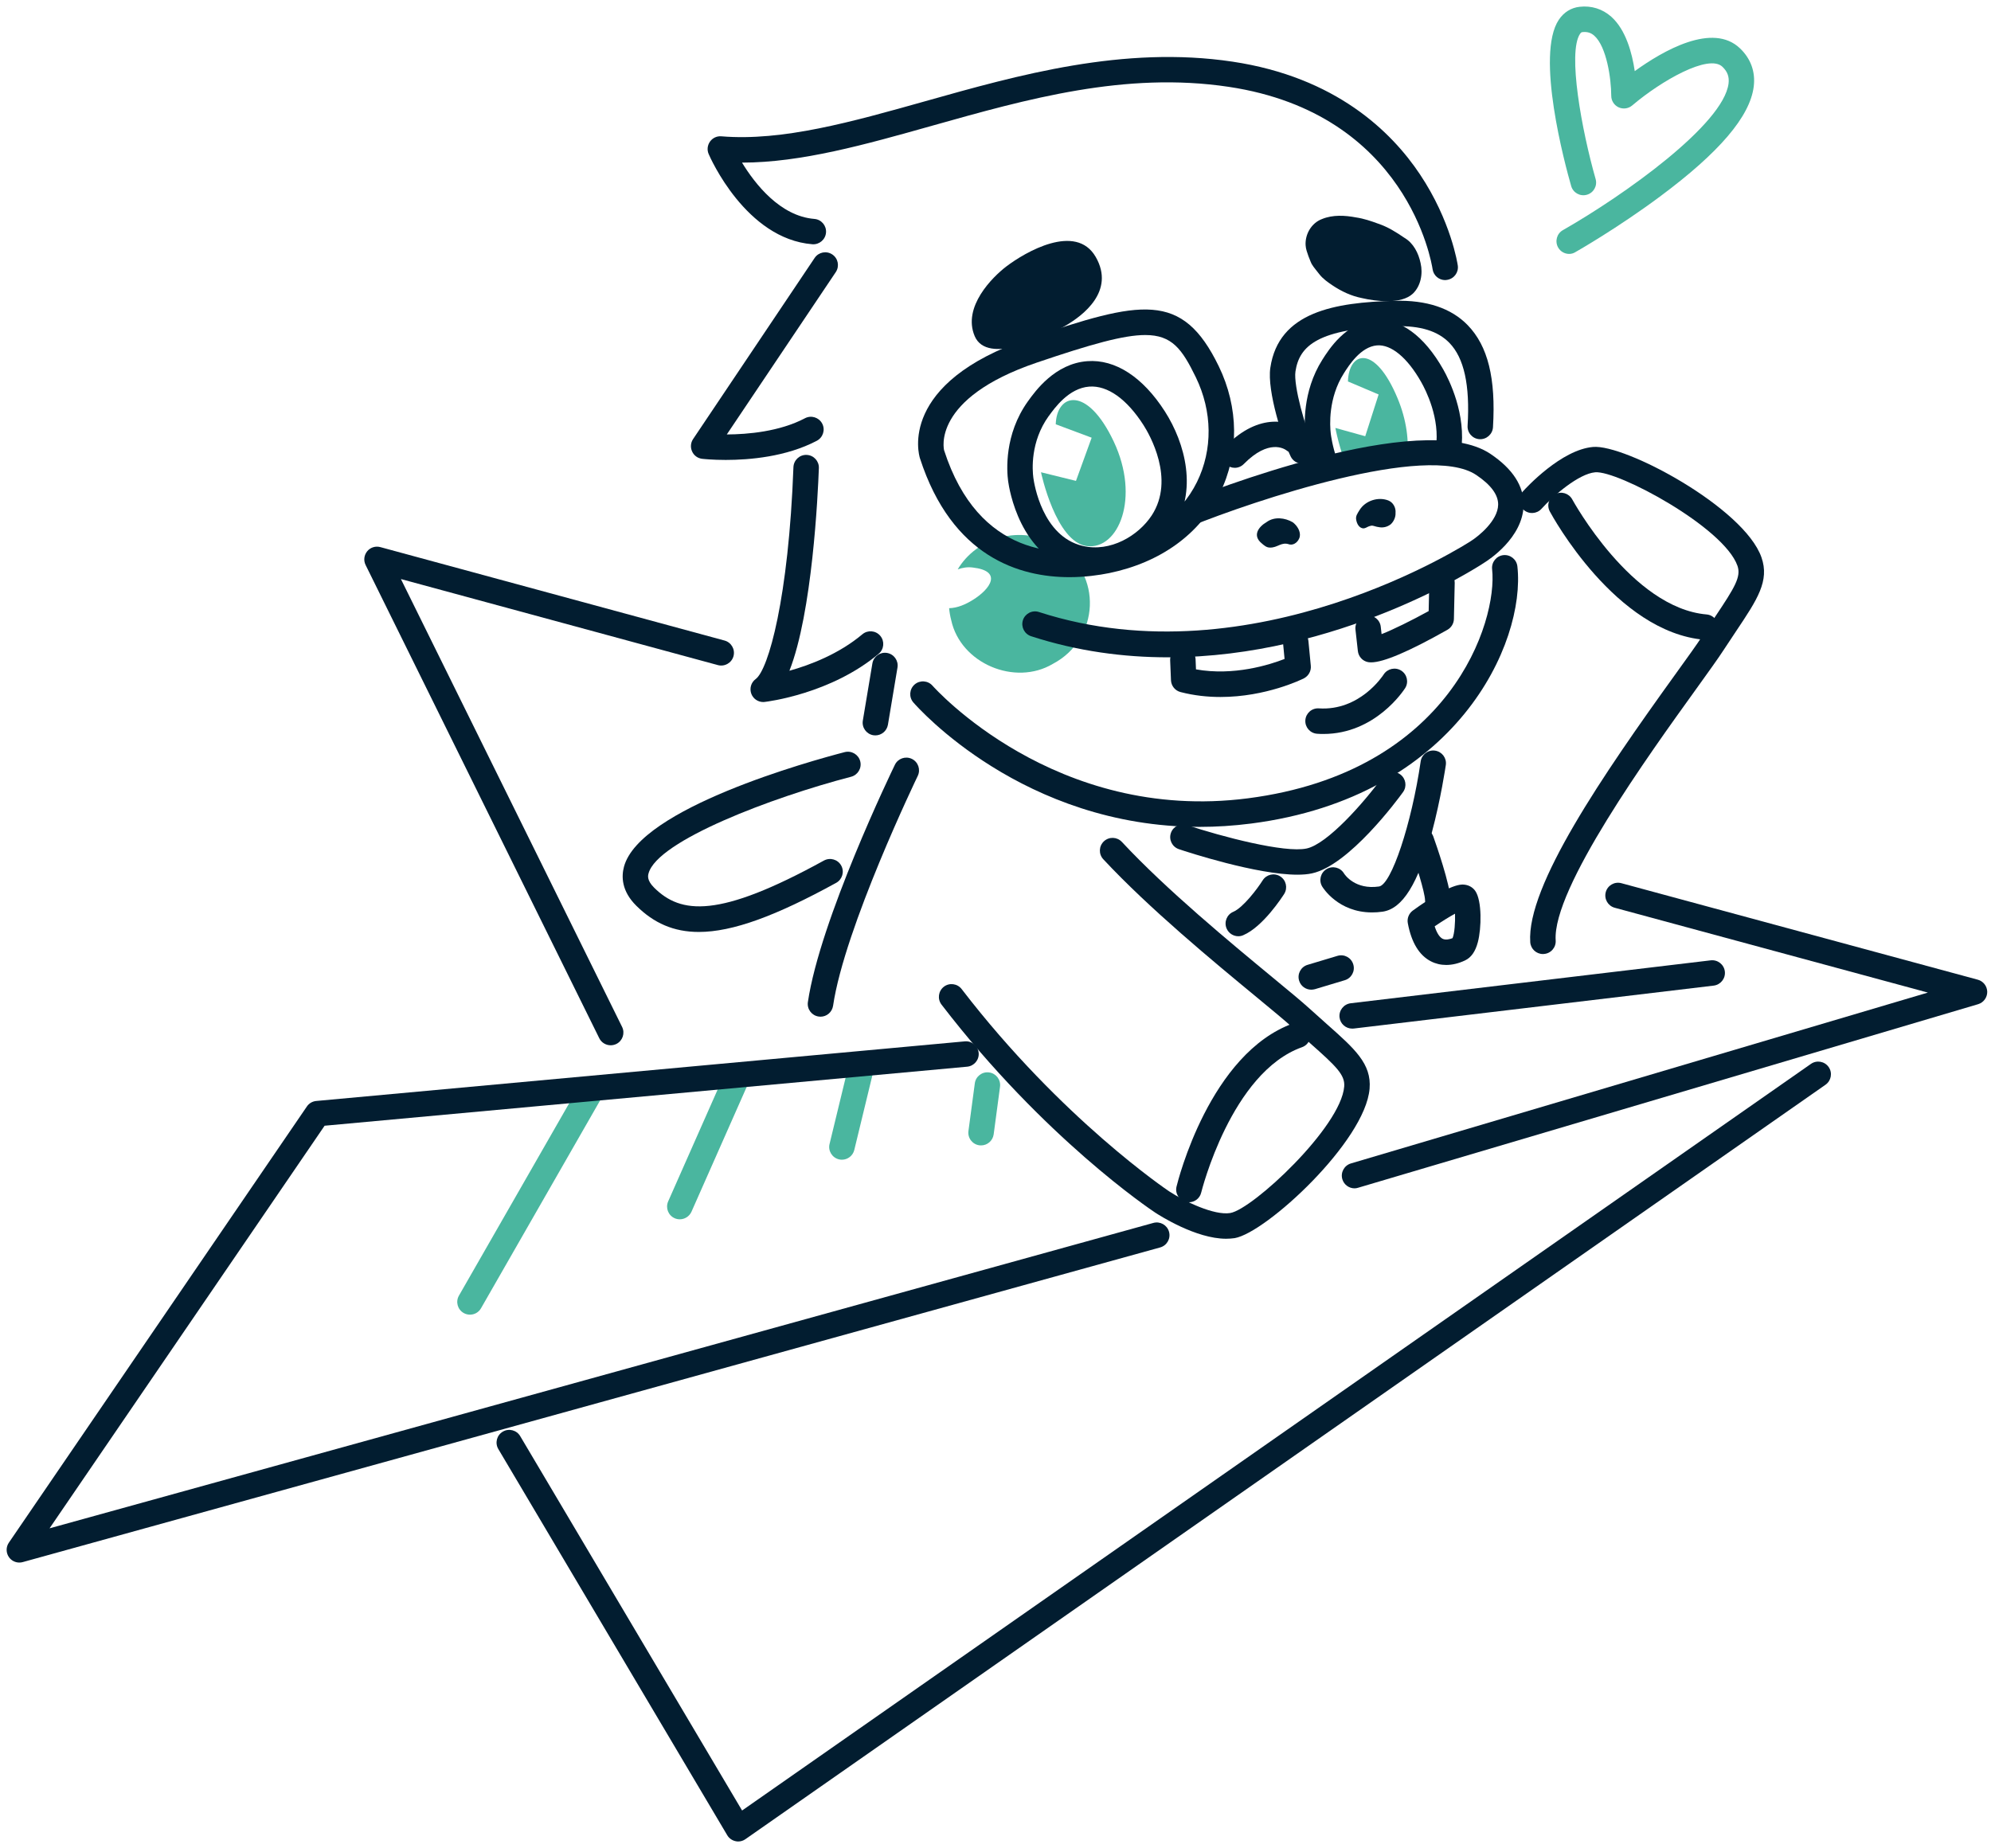 <svg width="112" height="104" viewBox="0 0 112 104" fill="none" xmlns="http://www.w3.org/2000/svg">
<path d="M26.436 73.972C26.316 73.972 26.193 73.941 26.082 73.878C25.738 73.68 25.621 73.245 25.816 72.902L32.655 60.966C32.852 60.623 33.287 60.505 33.631 60.7C33.974 60.897 34.092 61.332 33.897 61.676L27.058 73.612C26.926 73.844 26.686 73.972 26.436 73.972Z" fill="#4AB69F"/>
<path d="M38.241 68.606C38.143 68.606 38.046 68.587 37.952 68.546C37.591 68.386 37.428 67.966 37.585 67.602L40.67 60.628C40.831 60.268 41.254 60.105 41.614 60.265C41.975 60.425 42.138 60.846 41.981 61.209L38.896 68.183C38.776 68.446 38.515 68.606 38.241 68.606Z" fill="#4AB69F"/>
<path d="M47.361 65.253C47.303 65.253 47.249 65.247 47.192 65.233C46.808 65.138 46.571 64.752 46.665 64.369L47.738 59.942C47.833 59.558 48.219 59.321 48.603 59.415C48.986 59.509 49.224 59.896 49.129 60.279L48.056 64.706C47.976 65.032 47.684 65.253 47.361 65.253Z" fill="#4AB69F"/>
<path d="M55.188 64.448C55.156 64.448 55.125 64.446 55.093 64.443C54.701 64.391 54.426 64.031 54.478 63.639L54.836 60.957C54.887 60.565 55.248 60.288 55.64 60.342C56.032 60.394 56.306 60.754 56.255 61.146L55.897 63.828C55.846 64.188 55.54 64.448 55.188 64.448Z" fill="#4AB69F"/>
<path d="M59.46 30.712C57.426 29.451 54.925 30.263 53.874 32.037C54.143 31.94 54.429 31.894 54.718 31.932C56.418 32.126 55.72 33.145 54.713 33.763C54.315 34.009 53.863 34.209 53.391 34.221C53.411 34.438 53.448 34.664 53.508 34.891C54.032 37.329 57.094 38.622 59.226 37.354C61.861 35.967 62.062 32.255 59.46 30.712Z" fill="#4AB69F"/>
<path d="M59.389 23.873L61.409 24.628L60.527 27.058L58.559 26.572C58.559 26.572 59.389 30.512 61.148 30.727C62.908 30.941 64.153 28.028 62.651 24.843C61.148 21.658 59.44 22.145 59.389 23.873Z" fill="#4AB69F"/>
<path d="M61.624 32.229C61.278 32.229 60.923 32.189 60.562 32.103C57.369 31.336 56.771 27.51 56.711 27.075C56.633 26.494 56.485 24.454 57.821 22.585C58.239 22.002 59.346 20.456 61.166 20.322C62.734 20.204 64.288 21.212 65.53 23.152C66.675 24.943 67.393 27.625 65.974 29.788C65.144 31.059 63.504 32.229 61.624 32.229ZM58.405 23.003L58.986 23.421C57.956 24.86 58.07 26.44 58.13 26.889C58.176 27.224 58.631 30.172 60.897 30.715C62.463 31.09 64.037 30.14 64.784 29.007C66.131 26.955 64.643 24.417 64.331 23.927C63.387 22.448 62.3 21.678 61.275 21.753C60.125 21.838 59.329 22.949 58.989 23.421L58.405 23.003Z" fill="#021D30"/>
<path d="M75.119 24.079C75.119 24.079 75.351 25.324 75.832 26.431C76.799 26.034 77.835 25.81 78.879 25.81C78.971 25.81 79.06 25.813 79.151 25.816C79.271 24.84 79.134 23.644 78.616 22.405C77.331 19.323 75.872 19.792 75.826 21.463L77.552 22.196L76.799 24.545L75.119 24.079Z" fill="#4AB69F"/>
<path d="M74.524 26.78C74.23 26.78 73.952 26.597 73.849 26.302C73.56 25.478 73.46 24.763 73.437 24.562C73.371 24.005 73.245 22.044 74.384 20.244C74.748 19.669 75.712 18.144 77.337 18.009C78.748 17.889 80.113 18.882 81.192 20.794C81.504 21.346 82.5 23.315 82.185 25.41C82.125 25.802 81.761 26.068 81.372 26.011C80.98 25.95 80.714 25.587 80.771 25.195C81.02 23.552 80.205 21.95 79.947 21.498C79.169 20.121 78.256 19.369 77.457 19.434C76.542 19.512 75.878 20.559 75.594 21.008C74.707 22.41 74.808 23.953 74.859 24.394C74.873 24.508 74.954 25.123 75.203 25.827C75.334 26.199 75.137 26.609 74.765 26.74C74.684 26.766 74.604 26.78 74.524 26.78Z" fill="#021D30"/>
<path d="M65.698 36.985C63.22 36.985 60.621 36.648 58.003 35.798C57.628 35.675 57.422 35.274 57.542 34.896C57.662 34.521 58.069 34.312 58.444 34.436C70.54 38.353 82.61 30.529 82.733 30.449C83.168 30.177 84.261 29.299 84.276 28.397C84.284 27.842 83.87 27.279 83.04 26.723C80.29 24.88 70.517 28.183 66.986 29.608C66.619 29.757 66.201 29.579 66.056 29.213C65.907 28.847 66.084 28.429 66.451 28.283C67.821 27.728 79.969 22.94 83.838 25.536C85.097 26.38 85.727 27.353 85.707 28.426C85.672 30.263 83.724 31.52 83.503 31.654C83.108 31.92 75.287 36.985 65.698 36.985Z" fill="#021D30"/>
<path d="M68.658 39.217C67.939 39.217 67.181 39.14 66.409 38.94C66.102 38.862 65.885 38.59 65.871 38.276L65.825 37.157C65.81 36.762 66.117 36.43 66.511 36.413C66.901 36.396 67.238 36.705 67.255 37.1L67.278 37.663C69.402 38.041 71.402 37.411 72.261 37.077L72.178 36.212C72.14 35.82 72.427 35.468 72.822 35.431C73.216 35.394 73.566 35.68 73.603 36.075L73.737 37.46C73.766 37.755 73.609 38.035 73.345 38.17C73.236 38.227 71.216 39.217 68.658 39.217Z" fill="#021D30"/>
<path d="M77.128 37.269C77.062 37.269 77.005 37.263 76.953 37.254C76.647 37.194 76.418 36.942 76.384 36.63L76.249 35.423C76.207 35.031 76.49 34.676 76.882 34.633C77.274 34.59 77.629 34.873 77.672 35.265L77.718 35.68C78.37 35.426 79.42 34.905 80.367 34.384L80.402 32.782C80.41 32.392 80.728 32.083 81.117 32.083C81.123 32.083 81.129 32.083 81.134 32.083C81.529 32.092 81.841 32.418 81.832 32.816L81.787 34.828C81.781 35.079 81.644 35.308 81.426 35.434C79.274 36.651 77.829 37.269 77.128 37.269Z" fill="#021D30"/>
<path d="M56.605 14.996C55.838 15.583 54.129 17.265 54.83 18.914C55.532 20.565 58.871 18.96 59.987 18.296C60.886 17.763 62.751 16.398 61.638 14.458C60.522 12.521 57.669 14.184 56.605 14.996Z" fill="#021D30"/>
<path d="M74.221 15.434C74.075 15.239 73.906 15.059 73.783 14.848C73.712 14.707 73.666 14.556 73.603 14.412C73.534 14.212 73.457 14.015 73.445 13.803C73.405 13.185 73.772 12.547 74.364 12.326C74.974 12.075 75.655 12.115 76.287 12.235C76.716 12.298 77.128 12.438 77.532 12.587C78.061 12.764 78.539 13.062 78.997 13.377C79.509 13.674 79.795 14.241 79.913 14.807C80.05 15.4 79.927 16.09 79.478 16.522C78.825 17.134 77.412 16.959 76.602 16.77C76.007 16.653 75.454 16.39 74.954 16.055C74.687 15.875 74.421 15.689 74.221 15.434Z" fill="#021D30"/>
<path d="M73.248 26.088C72.982 26.088 72.727 25.939 72.604 25.682C72.175 24.789 71.265 22.013 71.46 20.694C71.926 17.537 75.097 17.016 78.453 16.925C80.251 16.876 81.636 17.337 82.566 18.299C83.702 19.472 84.151 21.295 83.985 24.039C83.962 24.434 83.616 24.734 83.227 24.712C82.832 24.689 82.531 24.348 82.557 23.953C82.695 21.669 82.36 20.144 81.535 19.294C80.886 18.625 79.896 18.316 78.491 18.356C74.124 18.476 73.088 19.463 72.873 20.905C72.756 21.695 73.431 24.11 73.892 25.064C74.064 25.418 73.915 25.848 73.557 26.019C73.46 26.065 73.354 26.088 73.248 26.088Z" fill="#021D30"/>
<path d="M60.158 32.475C57.368 32.475 53.548 31.35 51.748 25.779C51.694 25.604 50.497 21.549 57.866 19.048C64.202 16.896 66.497 16.367 68.555 20.599C69.688 22.928 69.711 25.535 68.62 27.753C67.487 30.054 65.278 31.651 62.396 32.246C61.815 32.363 61.037 32.475 60.158 32.475ZM64.425 18.851C63.209 18.851 61.375 19.366 58.324 20.402C52.369 22.425 53.102 25.312 53.11 25.341C55.05 31.342 59.577 31.362 62.104 30.841C64.542 30.337 66.4 29.015 67.335 27.118C68.228 25.301 68.205 23.152 67.267 21.223C66.497 19.643 65.933 18.851 64.425 18.851Z" fill="#021D30"/>
<path d="M69.459 26.323C69.278 26.323 69.095 26.254 68.958 26.116C68.677 25.839 68.672 25.387 68.949 25.103C70.867 23.155 72.612 23.681 73.267 24.231C73.571 24.485 73.611 24.935 73.356 25.238C73.104 25.538 72.661 25.578 72.36 25.335C72.254 25.258 71.379 24.677 69.971 26.105C69.828 26.251 69.644 26.323 69.459 26.323Z" fill="#021D30"/>
<path d="M71.435 30.81C71.876 30.827 72.076 30.466 72.537 30.635C72.809 30.692 73.044 30.463 73.112 30.217C73.184 29.903 72.966 29.571 72.723 29.387C72.282 29.13 71.69 29.058 71.258 29.37C70.771 29.654 70.448 30.143 70.978 30.575C71.106 30.687 71.249 30.813 71.435 30.81Z" fill="#021D30"/>
<path d="M76.972 29.628C77.038 29.602 77.107 29.579 77.178 29.573C77.304 29.588 77.419 29.645 77.544 29.656C77.785 29.711 78.037 29.654 78.231 29.502C78.406 29.344 78.517 29.09 78.503 28.858C78.532 28.569 78.369 28.263 78.091 28.157C77.519 27.939 76.803 28.174 76.48 28.698C76.371 28.878 76.24 29.038 76.294 29.264C76.331 29.47 76.454 29.711 76.689 29.731C76.786 29.731 76.881 29.671 76.972 29.628Z" fill="#021D30"/>
<path d="M81.295 15.76C80.946 15.76 80.64 15.505 80.588 15.148C80.534 14.79 79.172 6.394 69.119 4.886C63.298 4.013 57.775 5.57 52.432 7.075C48.663 8.137 45.078 9.147 41.741 9.15C42.471 10.349 43.885 12.163 45.81 12.318C46.205 12.349 46.497 12.695 46.466 13.087C46.434 13.482 46.085 13.774 45.696 13.743C41.956 13.442 39.947 8.861 39.864 8.666C39.764 8.434 39.795 8.171 39.941 7.965C40.087 7.762 40.325 7.647 40.582 7.67C44.022 7.956 47.919 6.857 52.046 5.696C57.277 4.222 63.206 2.551 69.333 3.469C75.134 4.339 78.273 7.401 79.881 9.816C81.627 12.435 81.99 14.839 82.005 14.939C82.062 15.331 81.79 15.691 81.398 15.749C81.364 15.757 81.329 15.76 81.295 15.76Z" fill="#021D30"/>
<path d="M40.825 25.879C40.067 25.879 39.554 25.822 39.5 25.816C39.251 25.787 39.036 25.633 38.934 25.404C38.828 25.178 38.85 24.912 38.988 24.706L45.827 14.512C46.048 14.183 46.494 14.098 46.82 14.318C47.149 14.538 47.235 14.982 47.015 15.311L40.885 24.445C42.056 24.44 43.853 24.288 45.284 23.532C45.633 23.349 46.065 23.484 46.251 23.833C46.434 24.182 46.3 24.614 45.95 24.8C44.228 25.707 42.15 25.879 40.825 25.879Z" fill="#021D30"/>
<path d="M42.934 39.501C42.642 39.501 42.376 39.323 42.267 39.046C42.15 38.742 42.247 38.399 42.51 38.207C43.228 37.681 44.362 33.632 44.633 26.286C44.648 25.891 44.98 25.579 45.375 25.596C45.77 25.61 46.079 25.942 46.064 26.337C46.007 27.88 45.695 34.476 44.407 37.741C45.575 37.415 47.189 36.799 48.511 35.689C48.814 35.434 49.264 35.474 49.518 35.775C49.773 36.078 49.733 36.528 49.433 36.782C46.751 39.04 43.168 39.478 43.017 39.495C42.991 39.501 42.962 39.501 42.934 39.501Z" fill="#021D30"/>
<path d="M49.241 41.378C49.201 41.378 49.164 41.375 49.124 41.369C48.735 41.303 48.472 40.934 48.537 40.545L49.075 37.326C49.141 36.937 49.508 36.673 49.9 36.739C50.289 36.805 50.552 37.174 50.486 37.563L49.948 40.783C49.885 41.132 49.585 41.378 49.241 41.378Z" fill="#021D30"/>
<path d="M67.481 46.526C57.574 46.526 51.65 39.836 51.378 39.524C51.121 39.226 51.152 38.774 51.45 38.514C51.748 38.256 52.2 38.287 52.46 38.585C52.529 38.662 59.34 46.323 70.202 44.918C81.609 43.441 84.259 34.951 83.936 32.026C83.893 31.634 84.176 31.279 84.568 31.236C84.96 31.193 85.315 31.477 85.358 31.869C85.836 36.175 81.935 44.843 70.388 46.337C69.384 46.466 68.417 46.526 67.481 46.526Z" fill="#021D30"/>
<path d="M74.44 41.298C74.329 41.298 74.214 41.295 74.097 41.286C73.702 41.261 73.404 40.92 73.43 40.525C73.456 40.13 73.799 39.83 74.191 39.858C76.489 40.007 77.78 38.038 77.834 37.953C78.046 37.621 78.49 37.523 78.822 37.732C79.154 37.944 79.254 38.382 79.045 38.717C78.971 38.828 77.379 41.298 74.44 41.298Z" fill="#021D30"/>
<path d="M86.794 53.68C86.421 53.68 86.107 53.391 86.081 53.013C85.869 49.854 90.179 43.587 94.231 37.958C94.921 37.002 95.464 36.247 95.762 35.789C96.028 35.38 96.274 35.014 96.498 34.679C97.588 33.047 97.954 32.452 97.737 31.834C96.975 29.668 91.003 26.463 89.735 26.574C88.811 26.655 87.392 27.877 86.713 28.629C86.45 28.921 85.998 28.947 85.703 28.681C85.409 28.417 85.386 27.965 85.649 27.67C85.866 27.43 87.824 25.307 89.609 25.149C91.407 24.98 98.103 28.56 99.087 31.359C99.554 32.684 98.85 33.734 97.688 35.474C97.468 35.803 97.227 36.164 96.964 36.567C96.649 37.054 96.094 37.821 95.396 38.794C92.775 42.434 87.317 50.006 87.512 52.916C87.538 53.311 87.24 53.652 86.845 53.677C86.825 53.68 86.811 53.68 86.794 53.68Z" fill="#021D30"/>
<path d="M95.938 36.001C95.918 36.001 95.898 36.001 95.876 35.998C90.891 35.569 87.331 29.056 87.182 28.778C86.996 28.429 87.124 27.997 87.474 27.811C87.82 27.622 88.255 27.753 88.444 28.1C88.478 28.16 91.786 34.209 96.001 34.573C96.396 34.607 96.688 34.953 96.654 35.346C96.617 35.72 96.305 36.001 95.938 36.001Z" fill="#021D30"/>
<path d="M68.971 69.7C67.271 69.7 65.228 68.389 64.979 68.226C64.724 68.057 58.735 64.042 52.963 56.525C52.723 56.21 52.783 55.764 53.095 55.52C53.407 55.28 53.856 55.34 54.096 55.652C59.717 62.972 65.709 66.993 65.769 67.033C66.61 67.585 68.296 68.406 69.209 68.252C70.468 68.037 75.43 63.424 75.616 61.135C75.67 60.48 75.164 59.996 73.696 58.697C73.395 58.431 73.063 58.139 72.706 57.81C72.302 57.441 71.584 56.848 70.677 56.098C68.27 54.112 64.636 51.111 62.063 48.346C61.794 48.057 61.811 47.605 62.1 47.336C62.389 47.067 62.841 47.084 63.11 47.373C65.62 50.069 69.212 53.033 71.587 54.997C72.511 55.758 73.241 56.362 73.67 56.754C74.025 57.077 74.351 57.366 74.646 57.629C76.211 59.017 77.158 59.856 77.044 61.255C76.803 64.214 71.229 69.362 69.452 69.666C69.294 69.688 69.134 69.7 68.971 69.7Z" fill="#021D30"/>
<path d="M66.879 67.648C66.822 67.648 66.768 67.642 66.71 67.628C66.327 67.534 66.089 67.147 66.184 66.764C66.258 66.458 68.05 59.255 72.763 57.575C73.135 57.444 73.544 57.638 73.676 58.01C73.807 58.382 73.613 58.791 73.241 58.923C69.257 60.342 67.589 67.033 67.572 67.099C67.495 67.428 67.203 67.648 66.879 67.648Z" fill="#021D30"/>
<path d="M46.156 57.206C46.121 57.206 46.087 57.203 46.05 57.197C45.658 57.14 45.389 56.777 45.446 56.385C46.124 51.769 50.168 43.387 50.34 43.032C50.511 42.677 50.938 42.528 51.295 42.7C51.65 42.872 51.799 43.301 51.627 43.656C51.587 43.742 47.509 52.195 46.863 56.593C46.808 56.951 46.505 57.206 46.156 57.206Z" fill="#021D30"/>
<path d="M39.31 52.438C37.897 52.438 36.778 51.94 35.793 50.962C34.955 50.132 34.955 49.311 35.101 48.767C35.991 45.467 45.6 42.817 47.517 42.319C47.901 42.222 48.29 42.451 48.39 42.832C48.49 43.215 48.259 43.604 47.878 43.705C43.445 44.858 36.978 47.304 36.483 49.142C36.451 49.259 36.377 49.531 36.8 49.949C38.294 51.428 40.412 51.689 46.347 48.421C46.693 48.232 47.128 48.355 47.32 48.701C47.512 49.047 47.383 49.482 47.039 49.674C43.66 51.531 41.216 52.438 39.31 52.438Z" fill="#021D30"/>
<path d="M72.984 49.216C70.695 49.216 66.806 47.946 66.317 47.78C65.942 47.654 65.739 47.25 65.865 46.875C65.99 46.501 66.394 46.297 66.769 46.423C68.72 47.073 72.275 48.006 73.502 47.742C74.673 47.491 76.739 45.147 77.766 43.73C77.998 43.41 78.444 43.338 78.765 43.57C79.085 43.802 79.157 44.248 78.925 44.569C78.622 44.989 75.886 48.693 73.8 49.142C73.565 49.193 73.288 49.216 72.984 49.216Z" fill="#021D30"/>
<path d="M77.179 51.339C75.276 51.339 74.418 49.949 74.378 49.883C74.174 49.545 74.283 49.104 74.624 48.901C74.961 48.698 75.402 48.807 75.605 49.147C75.662 49.236 76.238 50.072 77.574 49.88C78.267 49.78 79.406 46.36 79.918 42.84C79.975 42.448 80.336 42.179 80.728 42.236C81.12 42.294 81.389 42.657 81.332 43.046C81.32 43.124 81.051 44.955 80.544 46.849C79.775 49.723 78.896 51.136 77.774 51.297C77.566 51.328 77.368 51.339 77.179 51.339Z" fill="#021D30"/>
<path d="M69.658 52.679C69.381 52.679 69.117 52.516 69 52.244C68.846 51.88 69.011 51.46 69.375 51.305C69.93 51.068 70.731 50.009 71.029 49.534C71.241 49.199 71.681 49.099 72.016 49.31C72.351 49.522 72.448 49.963 72.24 50.298C72.119 50.484 71.049 52.144 69.939 52.619C69.85 52.661 69.753 52.679 69.658 52.679Z" fill="#021D30"/>
<path d="M80.879 51.354C80.493 51.354 80.175 51.045 80.164 50.656C80.152 50.195 79.64 48.564 79.282 47.551C79.151 47.179 79.345 46.77 79.717 46.638C80.089 46.506 80.499 46.701 80.63 47.073C80.788 47.516 81.575 49.769 81.595 50.621C81.603 51.016 81.291 51.345 80.896 51.354C80.891 51.354 80.885 51.354 80.879 51.354Z" fill="#021D30"/>
<path d="M81.355 54.295C81.048 54.295 80.759 54.227 80.496 54.092C79.835 53.755 79.397 53.031 79.194 51.946C79.142 51.674 79.254 51.397 79.477 51.233C81.661 49.657 82.225 49.751 82.436 49.785C82.662 49.823 82.86 49.946 82.986 50.126C83.372 50.675 83.341 52.235 83.132 53.019C82.992 53.546 82.757 53.878 82.411 54.041C82.053 54.21 81.695 54.295 81.355 54.295ZM80.705 52.121C80.82 52.484 80.974 52.73 81.146 52.819C81.32 52.908 81.558 52.847 81.709 52.787C81.821 52.538 81.867 51.897 81.85 51.411C81.535 51.58 81.123 51.837 80.705 52.121Z" fill="#021D30"/>
<path d="M73.763 55.686C73.454 55.686 73.17 55.486 73.079 55.177C72.964 54.799 73.179 54.398 73.559 54.287L75.236 53.783C75.617 53.669 76.015 53.883 76.126 54.264C76.241 54.642 76.026 55.042 75.645 55.154L73.969 55.658C73.9 55.675 73.831 55.686 73.763 55.686Z" fill="#021D30"/>
<path d="M76.063 57.876C75.706 57.876 75.397 57.609 75.353 57.246C75.308 56.854 75.588 56.499 75.98 56.45L96.232 54.035C96.627 53.989 96.982 54.27 97.028 54.662C97.074 55.054 96.793 55.409 96.401 55.457L76.149 57.873C76.121 57.876 76.092 57.876 76.063 57.876Z" fill="#021D30"/>
<path d="M1.087 87.92C0.861 87.92 0.641 87.811 0.506 87.62C0.332 87.376 0.329 87.047 0.498 86.801L17.264 62.257C17.384 62.079 17.576 61.968 17.791 61.948L54.274 58.594C54.666 58.557 55.015 58.849 55.053 59.24C55.09 59.635 54.798 59.982 54.406 60.019L18.26 63.341L2.787 85.994L64.879 68.81C65.26 68.704 65.655 68.927 65.761 69.308C65.867 69.689 65.644 70.083 65.263 70.189L1.279 87.894C1.216 87.912 1.15 87.92 1.087 87.92Z" fill="#021D30"/>
<path d="M76.198 66.864C75.889 66.864 75.605 66.663 75.511 66.352C75.399 65.974 75.614 65.576 75.995 65.462L108.449 55.849L90.832 51.076C90.452 50.973 90.226 50.581 90.329 50.197C90.432 49.814 90.827 49.591 91.207 49.694L111.259 55.125C111.568 55.208 111.783 55.489 111.788 55.806C111.791 56.127 111.582 56.41 111.276 56.502L76.404 66.829C76.332 66.852 76.266 66.864 76.198 66.864Z" fill="#021D30"/>
<path d="M34.351 58.814C34.088 58.814 33.833 58.668 33.71 58.416L20.567 31.791C20.441 31.54 20.478 31.236 20.655 31.019C20.833 30.801 21.122 30.71 21.396 30.784L40.758 36.041C41.139 36.144 41.365 36.539 41.262 36.919C41.159 37.3 40.764 37.526 40.383 37.423L22.552 32.581L34.995 57.781C35.17 58.136 35.024 58.565 34.672 58.74C34.566 58.791 34.457 58.814 34.351 58.814Z" fill="#021D30"/>
<path d="M41.525 103.614C41.473 103.614 41.425 103.608 41.373 103.596C41.179 103.553 41.01 103.433 40.91 103.262L28.032 81.533C27.832 81.192 27.943 80.754 28.284 80.554C28.624 80.354 29.062 80.466 29.263 80.806L41.745 101.871L101.872 59.861C102.195 59.635 102.642 59.715 102.868 60.039C103.094 60.362 103.014 60.809 102.69 61.035L41.931 103.485C41.814 103.568 41.671 103.614 41.525 103.614Z" fill="#021D30"/>
<path d="M88.271 14.287C88.022 14.287 87.782 14.158 87.65 13.926C87.456 13.583 87.573 13.145 87.916 12.95C91.368 10.981 96.953 7.001 97.237 4.697C97.282 4.319 97.177 4.03 96.893 3.758C96.121 3.017 93.448 4.545 91.817 5.933C91.605 6.114 91.305 6.154 91.053 6.039C90.801 5.922 90.638 5.67 90.638 5.39C90.635 4.411 90.374 2.631 89.688 2.013C89.496 1.841 89.29 1.778 89.018 1.807C88.984 1.81 88.944 1.815 88.881 1.907C88.177 2.957 88.972 7.316 89.759 10.074C89.868 10.455 89.648 10.85 89.267 10.958C88.886 11.067 88.492 10.847 88.383 10.466C88.034 9.25 86.365 3.086 87.69 1.109C87.974 0.688 88.377 0.436 88.858 0.382C89.527 0.307 90.145 0.502 90.641 0.943C91.462 1.678 91.811 2.989 91.96 4.002C93.557 2.848 96.344 1.243 97.883 2.723C98.49 3.303 98.756 4.048 98.653 4.869C98.444 6.554 96.716 8.58 93.368 11.067C90.995 12.83 88.718 14.132 88.62 14.186C88.511 14.255 88.391 14.287 88.271 14.287Z" fill="#4AB69F"/>
</svg>
